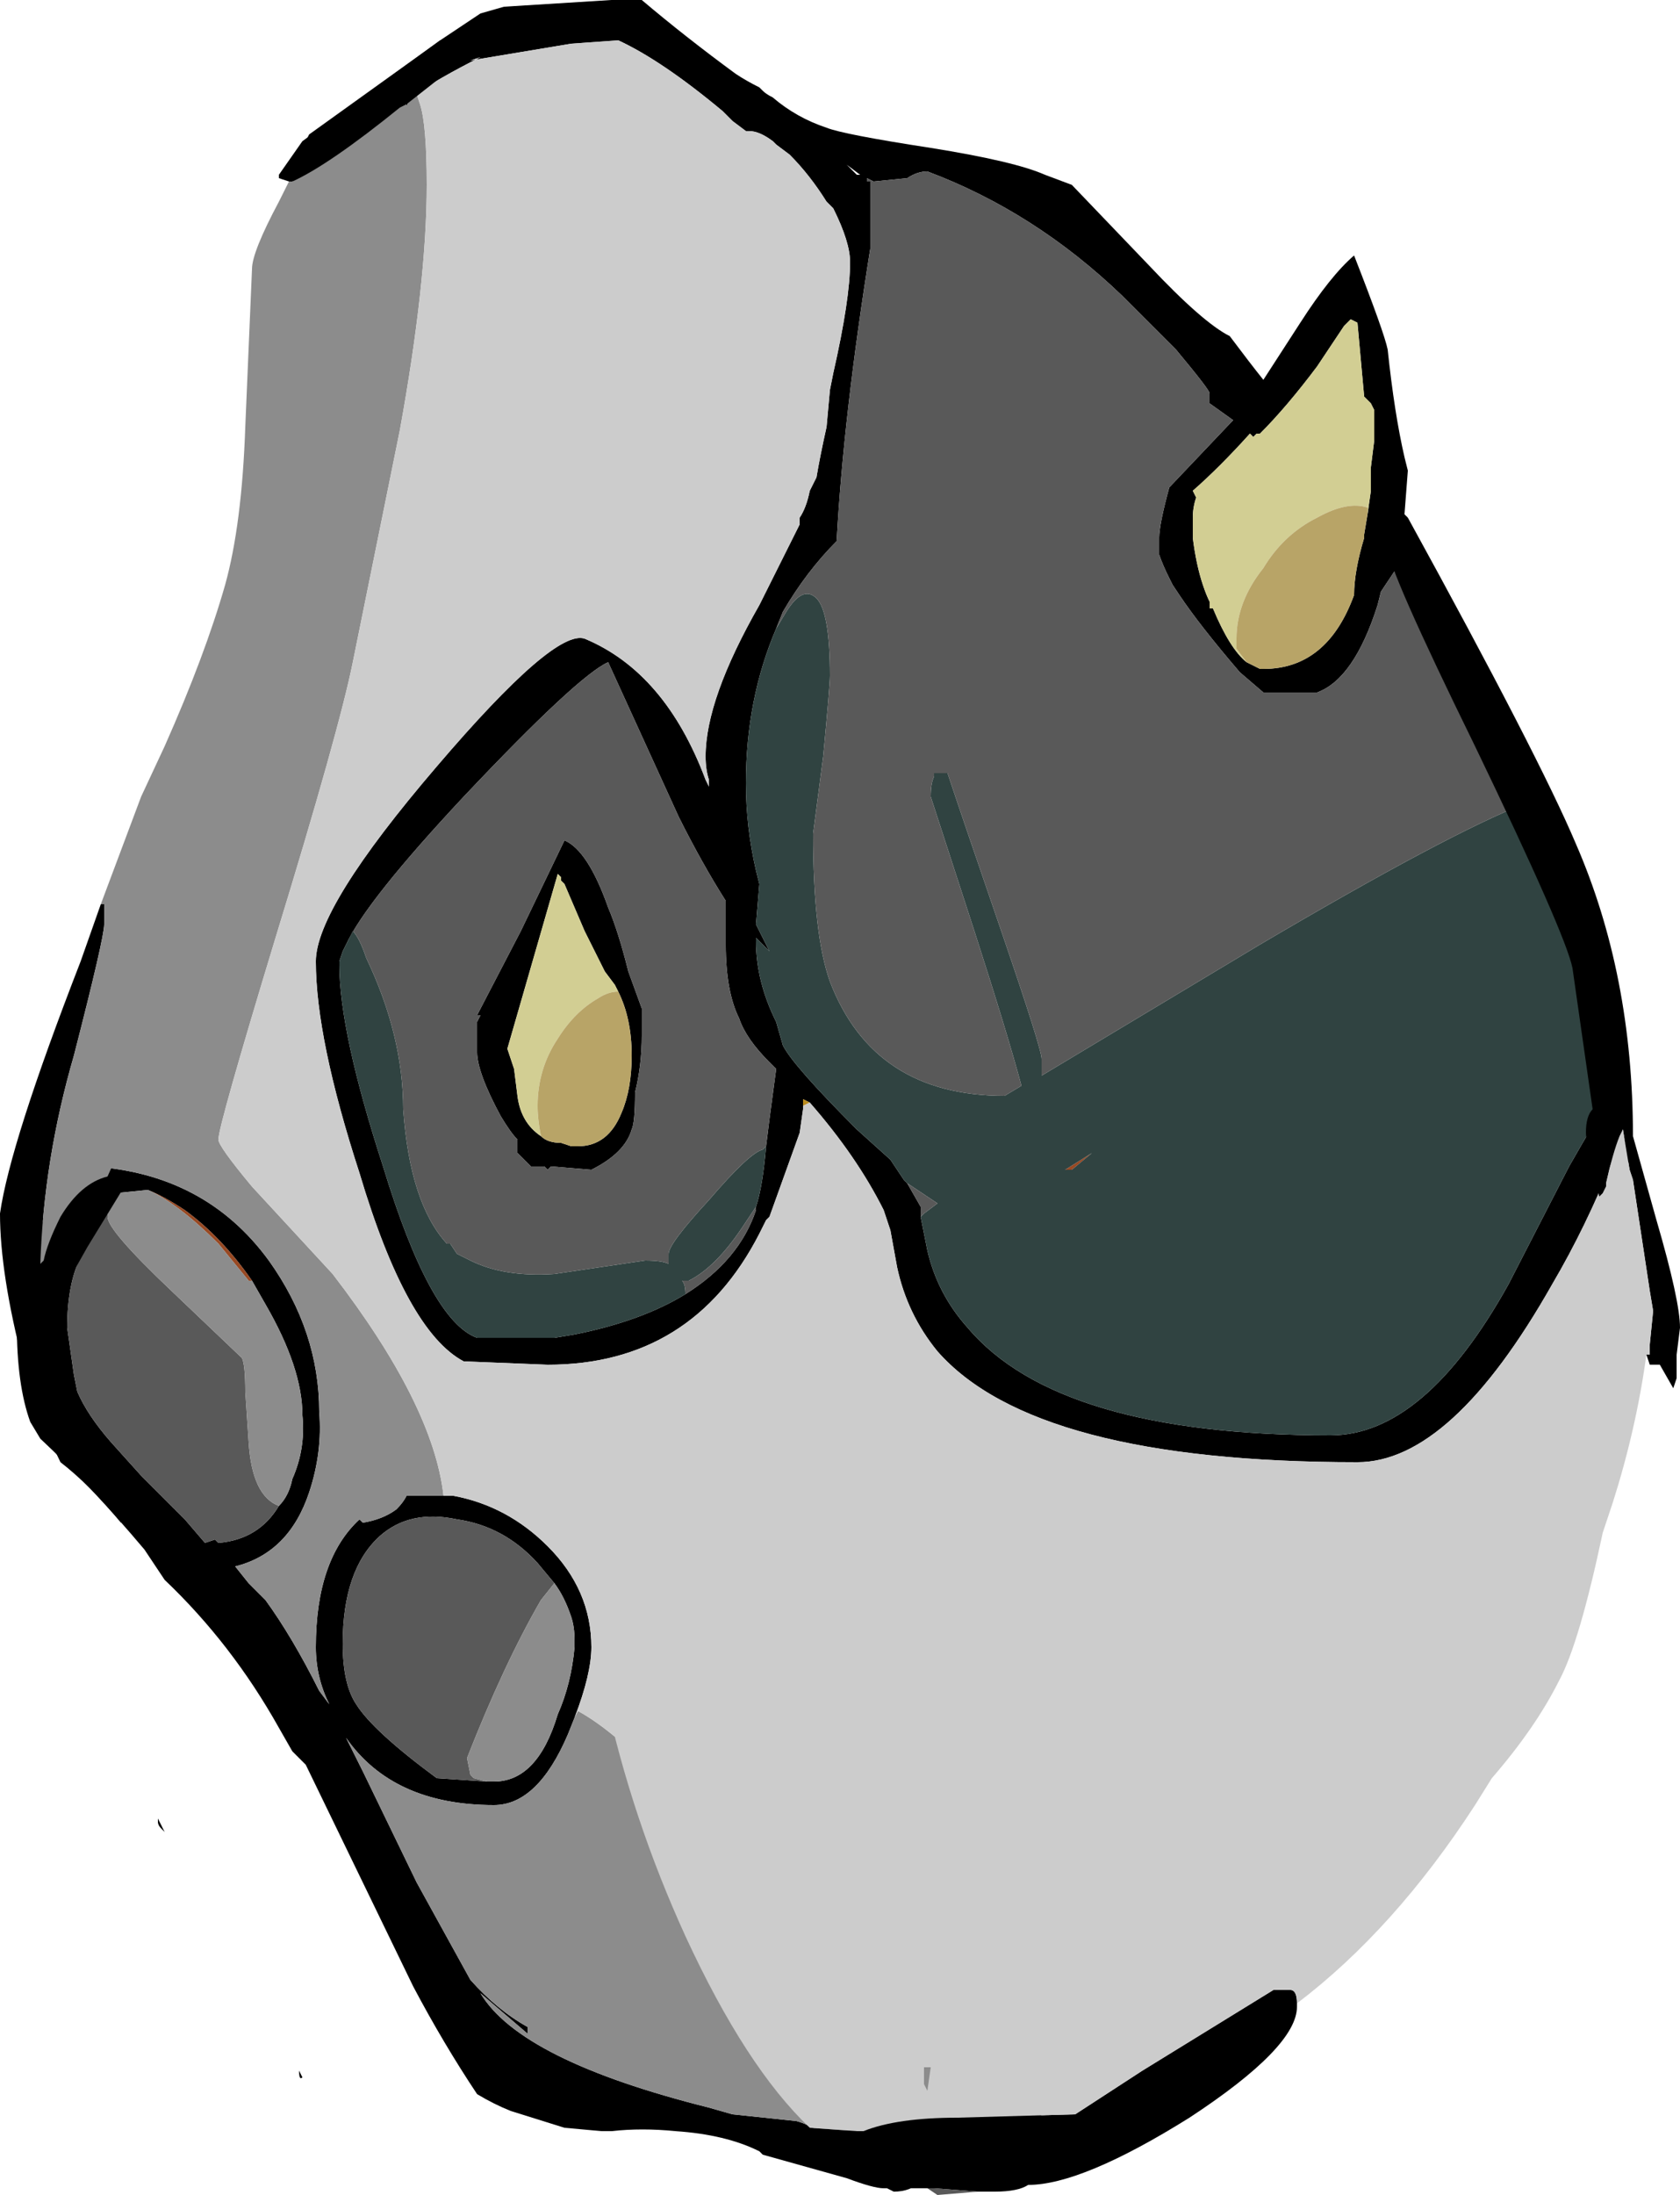 <?xml version="1.0" encoding="UTF-8" standalone="no"?>
<svg xmlns:ffdec="https://www.free-decompiler.com/flash" xmlns:xlink="http://www.w3.org/1999/xlink" ffdec:objectType="shape" height="32.65px" width="25.0px" xmlns="http://www.w3.org/2000/svg">
  <g transform="matrix(1.0, 0.0, 0.0, 1.0, 13.25, 29.8)">
    <path d="M11.0 -12.55 L6.0 -0.4 0.45 2.65 Q0.3 2.8 0.05 2.8 L-0.05 2.75 -0.1 2.75 Q-0.25 2.75 -0.65 2.6 L-1.9 2.25 -1.95 2.2 Q-2.45 1.95 -3.2 1.9 -3.7 1.85 -4.15 1.9 L-4.3 1.9 -4.85 1.85 -5.65 1.6 Q-5.9 1.5 -6.15 1.35 -6.65 0.6 -7.1 -0.25 L-8.7 -3.55 -8.9 -3.75 -9.1 -4.1 Q-9.8 -5.35 -10.8 -6.3 L-11.1 -6.75 Q-11.9 -7.7 -12.65 -8.4 L-12.8 -8.65 Q-13.0 -9.2 -13.0 -10.1 L-11.0 -18.05 Q-10.0 -20.35 -9.6 -21.85 L-8.85 -27.4 Q-8.75 -27.6 -8.65 -27.8 L-6.7 -29.2 -6.1 -29.6 -5.75 -29.7 -4.15 -29.8 -3.7 -29.8 Q-3.05 -29.25 -2.3 -28.7 -2.15 -28.6 -1.95 -28.5 L-1.9 -28.45 Q-1.85 -28.4 -1.75 -28.35 -1.4 -28.05 -0.95 -27.9 -0.7 -27.8 0.6 -27.6 1.85 -27.4 2.3 -27.2 L2.7 -27.05 3.85 -25.85 Q4.65 -25.0 5.05 -24.8 5.35 -24.4 5.55 -24.15 L6.1 -25.0 Q6.55 -25.7 6.9 -26.0 7.35 -24.85 7.4 -24.6 7.5 -23.65 7.65 -23.0 L7.7 -22.8 7.65 -22.15 7.7 -22.1 Q7.65 -22.05 7.65 -21.9 L8.55 -19.85 7.7 -21.1 7.5 -21.3 7.3 -21.0 7.25 -20.8 Q6.9 -19.7 6.35 -19.5 L5.55 -19.5 5.2 -19.8 Q4.6 -20.5 4.3 -20.95 L4.2 -21.1 4.15 -21.2 Q4.05 -21.4 4.0 -21.55 L4.0 -21.8 Q4.0 -22.0 4.15 -22.55 L5.1 -23.55 4.75 -23.8 4.75 -23.95 Q4.75 -24.0 4.25 -24.6 L3.45 -25.4 Q2.15 -26.65 0.55 -27.25 0.4 -27.25 0.25 -27.15 L-0.25 -27.1 -0.35 -27.15 -0.35 -27.1 -0.3 -27.1 -0.3 -26.1 Q-0.7 -23.6 -0.8 -21.75 -1.25 -21.3 -1.6 -20.7 L-1.7 -20.45 Q-2.15 -19.4 -2.15 -18.15 -2.15 -17.5 -2.0 -16.85 L-1.95 -16.65 -2.0 -16.05 -1.8 -15.65 -2.0 -15.85 -2.0 -15.8 Q-2.0 -15.2 -1.7 -14.6 L-1.6 -14.25 Q-1.45 -13.95 -0.5 -13.0 L0.0 -12.55 0.2 -12.25 0.25 -12.2 0.45 -11.85 0.45 -11.7 0.55 -11.2 Q0.7 -10.55 1.15 -10.05 2.5 -8.45 6.55 -8.45 7.95 -8.45 9.2 -10.7 L10.1 -12.45 Q10.5 -13.15 10.75 -13.55 L10.1 -16.35 10.9 -12.95 11.0 -12.55 M7.1 -22.15 L7.15 -22.5 7.15 -22.85 7.2 -23.25 7.2 -23.7 7.15 -23.8 7.05 -23.9 6.95 -25.0 6.85 -25.05 6.75 -24.95 6.35 -24.35 Q5.9 -23.75 5.5 -23.35 L5.45 -23.35 5.4 -23.3 5.35 -23.35 Q4.9 -22.85 4.5 -22.5 L4.55 -22.4 Q4.5 -22.25 4.5 -22.1 L4.5 -21.8 Q4.55 -21.4 4.65 -21.1 4.7 -20.95 4.75 -20.85 L4.75 -20.75 4.8 -20.75 Q5.05 -20.15 5.3 -19.95 5.4 -19.9 5.5 -19.85 L5.55 -19.85 Q6.5 -19.85 6.9 -20.95 6.9 -21.3 7.05 -21.8 L7.05 -21.85 7.1 -22.15 M3.7 0.0 L9.6 -7.1 10.75 -12.55 Q10.35 -11.55 9.85 -10.7 8.35 -8.05 6.95 -8.05 2.15 -8.05 0.7 -9.7 0.25 -10.25 0.1 -10.95 L0.0 -11.5 -0.1 -11.8 Q-0.5 -12.6 -1.2 -13.4 L-1.3 -13.45 -1.3 -13.35 -1.3 -13.3 -1.35 -12.95 -1.8 -11.7 -1.85 -11.65 -1.95 -11.45 Q-2.95 -9.5 -5.1 -9.5 L-6.35 -9.55 Q-7.2 -10.0 -7.9 -12.35 -8.55 -14.35 -8.55 -15.5 -8.55 -16.3 -6.75 -18.4 -5.0 -20.45 -4.55 -20.3 -3.35 -19.8 -2.75 -18.2 L-2.7 -18.1 -2.7 -18.2 Q-2.75 -18.35 -2.75 -18.55 -2.75 -19.4 -1.95 -20.8 -1.6 -21.5 -1.35 -22.0 L-1.35 -22.1 Q-1.25 -22.25 -1.2 -22.5 L-1.1 -22.7 Q-1.05 -23.0 -0.95 -23.45 L-0.9 -24.0 -0.85 -24.25 Q-0.6 -25.35 -0.6 -25.9 -0.6 -26.2 -0.85 -26.7 L-0.95 -26.8 Q-1.2 -27.2 -1.5 -27.5 L-1.7 -27.65 -1.75 -27.7 Q-1.95 -27.85 -2.1 -27.85 L-2.15 -27.85 -2.35 -28.0 -2.5 -28.15 Q-3.4 -28.9 -4.05 -29.2 L-4.75 -29.15 -6.25 -28.9 -6.1 -28.95 Q-6.7 -28.65 -7.15 -28.35 L-8.3 -25.3 -11.9 -12.45 Q-10.2 -12.35 -9.25 -11.05 -8.5 -10.0 -8.5 -8.8 -8.45 -8.2 -8.65 -7.6 -8.95 -6.7 -9.75 -6.5 L-9.55 -6.25 -9.3 -6.0 Q-8.9 -5.45 -8.5 -4.65 L-8.35 -4.45 Q-8.55 -4.85 -8.55 -5.3 -8.55 -6.6 -7.9 -7.2 L-7.85 -7.15 Q-7.55 -7.2 -7.35 -7.35 -7.25 -7.45 -7.2 -7.55 L-6.65 -7.55 -6.5 -7.55 Q-5.7 -7.4 -5.1 -6.8 -4.45 -6.15 -4.45 -5.3 -4.45 -4.9 -4.7 -4.25 L-4.8 -4.0 Q-5.25 -2.95 -5.9 -2.95 -7.4 -2.95 -8.1 -3.95 L-7.85 -3.45 -7.05 -1.8 -6.25 -0.35 Q-5.85 0.1 -5.4 0.35 L-5.4 0.45 -6.1 -0.15 Q-5.5 0.85 -2.7 1.55 L-2.35 1.65 -1.4 1.75 Q-1.2 1.8 -0.9 2.0 L2.4 0.7 2.7 0.55 3.7 0.0 M-0.65 -27.35 L-0.5 -27.2 -0.45 -27.2 -0.65 -27.35 M-6.1 -14.7 L-6.15 -14.7 -5.5 -15.95 -4.85 -17.3 Q-4.5 -17.15 -4.2 -16.3 -4.05 -15.95 -3.9 -15.35 L-3.7 -14.8 -3.7 -14.4 Q-3.7 -13.95 -3.8 -13.55 -3.8 -13.1 -3.85 -13.0 -3.95 -12.65 -4.45 -12.4 L-5.05 -12.45 -5.1 -12.4 -5.15 -12.45 -5.35 -12.45 -5.55 -12.65 -5.55 -12.85 Q-5.65 -12.95 -5.8 -13.2 -6.15 -13.85 -6.15 -14.15 L-6.15 -14.6 -6.1 -14.7 M-8.1 -15.75 L-8.15 -15.65 -8.2 -15.5 -8.2 -15.45 Q-8.2 -14.45 -7.55 -12.45 -6.85 -10.15 -6.15 -9.9 L-5.0 -9.9 -4.7 -9.95 Q-3.7 -10.15 -3.05 -10.55 -2.25 -11.05 -2.0 -11.8 L-2.0 -11.85 Q-1.9 -12.15 -1.85 -12.75 L-1.8 -13.15 -1.7 -13.9 -1.8 -14.0 Q-2.15 -14.35 -2.25 -14.65 -2.45 -15.05 -2.45 -15.75 L-2.45 -16.4 Q-2.8 -16.95 -3.15 -17.65 L-4.2 -19.95 Q-4.65 -19.75 -6.35 -17.95 -7.8 -16.4 -8.1 -15.75 M-4.05 -15.05 L-4.1 -15.15 -4.25 -15.35 -4.55 -15.95 -4.85 -16.65 -4.9 -16.7 -4.9 -16.75 -4.95 -16.8 -5.7 -14.2 -5.6 -13.9 -5.55 -13.5 Q-5.5 -13.1 -5.2 -12.9 -5.1 -12.8 -4.9 -12.8 L-4.75 -12.75 -4.65 -12.75 Q-4.2 -12.75 -4.0 -13.25 -3.85 -13.6 -3.85 -14.1 -3.85 -14.65 -4.05 -15.05 M-11.55 -12.05 L-12.05 -11.1 Q-12.25 -10.7 -12.25 -10.05 -12.2 -9.7 -12.15 -9.35 L-12.1 -9.1 Q-11.95 -8.75 -11.6 -8.35 L-11.15 -7.85 -10.5 -7.2 -10.2 -6.85 -10.05 -6.9 -10.0 -6.85 Q-9.4 -6.9 -9.1 -7.4 -8.95 -7.55 -8.9 -7.8 -8.7 -8.25 -8.75 -8.75 -8.75 -9.45 -9.3 -10.4 L-9.5 -10.75 Q-9.95 -11.4 -10.5 -11.8 -10.8 -12.0 -11.05 -12.1 L-11.55 -12.05 M-5.0 -6.25 L-5.25 -6.55 Q-5.75 -7.1 -6.45 -7.2 -7.15 -7.35 -7.6 -6.95 -8.15 -6.45 -8.15 -5.35 -8.15 -4.75 -7.95 -4.45 -7.7 -4.05 -6.75 -3.35 L-6.0 -3.3 -5.9 -3.3 Q-5.25 -3.3 -4.95 -4.3 -4.75 -4.75 -4.7 -5.3 L-4.7 -5.4 Q-4.7 -5.6 -4.75 -5.75 -4.85 -6.05 -5.0 -6.25 M-10.9 -2.75 L-10.8 -2.55 -10.85 -2.6 Q-10.9 -2.65 -10.9 -2.7 L-10.9 -2.75 M-8.8 1.0 L-8.75 1.1 Q-8.8 1.15 -8.8 1.0" fill="#000000" fill-rule="evenodd" stroke="none"/>
    <path d="M10.9 -12.95 L11.0 -12.55 10.9 -12.95 M2.7 -12.4 L2.6 -12.4 3.0 -12.65 2.7 -12.4 M-11.05 -12.1 Q-10.8 -12.0 -10.5 -11.8 -9.95 -11.4 -9.5 -10.75 L-9.55 -10.75 -10.0 -11.3 Q-10.6 -11.9 -11.05 -12.1" fill="#984923" fill-rule="evenodd" stroke="none"/>
    <path d="M-1.2 -13.4 L-1.3 -13.35 -1.3 -13.45 -1.2 -13.4 M2.7 0.55 L2.4 0.7 2.7 0.55" fill="#bb8c1e" fill-rule="evenodd" stroke="none"/>
    <path d="M5.3 -19.95 Q5.05 -20.15 4.8 -20.75 L4.75 -20.75 4.75 -20.85 Q4.7 -20.95 4.65 -21.1 4.55 -21.4 4.5 -21.8 L4.5 -22.1 Q4.5 -22.25 4.55 -22.4 L4.5 -22.5 Q4.9 -22.85 5.35 -23.35 L5.4 -23.3 5.45 -23.35 5.5 -23.35 Q5.9 -23.75 6.35 -24.35 L6.75 -24.95 6.85 -25.05 6.95 -25.0 7.05 -23.9 7.15 -23.8 7.2 -23.7 7.2 -23.25 7.15 -22.85 7.15 -22.5 7.1 -22.15 7.1 -22.25 Q6.8 -22.35 6.35 -22.1 5.85 -21.85 5.55 -21.35 5.15 -20.85 5.15 -20.3 L5.15 -20.15 5.3 -19.95 M-5.2 -12.9 Q-5.5 -13.1 -5.55 -13.5 L-5.6 -13.9 -5.7 -14.2 -4.95 -16.8 -4.9 -16.75 -4.9 -16.7 -4.85 -16.65 -4.55 -15.95 -4.25 -15.35 -4.1 -15.15 -4.05 -15.05 Q-4.2 -15.05 -4.35 -14.95 -4.7 -14.75 -4.95 -14.35 -5.25 -13.9 -5.25 -13.35 -5.25 -13.15 -5.2 -12.9" fill="#d2ce93" fill-rule="evenodd" stroke="none"/>
    <path d="M5.3 -19.95 L5.15 -20.15 5.15 -20.3 Q5.15 -20.85 5.55 -21.35 5.85 -21.85 6.35 -22.1 6.8 -22.35 7.1 -22.25 L7.1 -22.15 7.05 -21.85 7.05 -21.8 Q6.9 -21.3 6.9 -20.95 6.5 -19.85 5.55 -19.85 L5.5 -19.85 Q5.4 -19.9 5.3 -19.95 M-5.2 -12.9 Q-5.25 -13.15 -5.25 -13.35 -5.25 -13.9 -4.95 -14.35 -4.7 -14.75 -4.35 -14.95 -4.2 -15.05 -4.05 -15.05 -3.85 -14.65 -3.85 -14.1 -3.85 -13.6 -4.0 -13.25 -4.2 -12.75 -4.65 -12.75 L-4.75 -12.75 -4.9 -12.8 Q-5.1 -12.8 -5.2 -12.9" fill="#b8a467" fill-rule="evenodd" stroke="none"/>
    <path d="M9.45 -17.85 L10.1 -16.35 10.75 -13.55 Q10.5 -13.15 10.1 -12.45 L9.2 -10.7 Q7.95 -8.45 6.55 -8.45 2.5 -8.45 1.15 -10.05 0.7 -10.55 0.55 -11.2 L0.45 -11.7 0.5 -11.75 0.7 -11.9 0.25 -12.2 0.2 -12.25 0.0 -12.55 -0.5 -13.0 Q-1.45 -13.95 -1.6 -14.25 L-1.7 -14.6 Q-2.0 -15.2 -2.0 -15.8 L-2.0 -15.85 -1.8 -15.65 -2.0 -16.05 -1.95 -16.65 -2.0 -16.85 Q-2.15 -17.5 -2.15 -18.15 -2.15 -19.4 -1.7 -20.45 L-1.55 -20.7 Q-1.3 -21.1 -1.1 -20.9 -0.9 -20.7 -0.9 -19.75 -0.9 -19.6 -1.0 -18.55 L-1.15 -17.4 Q-1.15 -15.9 -0.9 -15.2 -0.25 -13.5 1.7 -13.5 L1.95 -13.65 Q1.75 -14.4 1.25 -15.95 L0.6 -17.95 Q0.6 -18.15 0.65 -18.25 L0.65 -18.3 0.85 -18.3 Q1.1 -17.55 1.65 -15.95 2.25 -14.2 2.25 -14.05 L2.25 -13.8 5.5 -15.75 Q8.3 -17.4 9.45 -17.85 M2.7 -12.4 L3.0 -12.65 2.6 -12.4 2.7 -12.4 M-8.1 -15.75 L-8.0 -15.95 Q-7.9 -15.85 -7.8 -15.55 -7.25 -14.4 -7.25 -13.3 -7.15 -11.9 -6.6 -11.3 L-6.55 -11.3 -6.45 -11.15 Q-6.35 -11.1 -6.25 -11.05 -5.75 -10.8 -5.0 -10.85 L-3.65 -11.05 Q-3.4 -11.05 -3.3 -11.0 L-3.3 -11.15 Q-3.3 -11.3 -2.7 -11.95 -2.1 -12.65 -1.9 -12.7 L-1.85 -12.75 Q-1.9 -12.15 -2.0 -11.85 L-2.2 -11.55 Q-2.6 -10.95 -3.0 -10.75 L-3.1 -10.75 Q-3.05 -10.7 -3.05 -10.55 -3.7 -10.15 -4.7 -9.95 L-5.0 -9.9 -6.15 -9.9 Q-6.85 -10.15 -7.55 -12.45 -8.2 -14.45 -8.2 -15.45 L-8.2 -15.5 -8.15 -15.65 -8.1 -15.75" fill="#304341" fill-rule="evenodd" stroke="none"/>
    <path d="M8.55 -19.85 L9.45 -17.85 Q8.3 -17.4 5.5 -15.75 L2.25 -13.8 2.25 -14.05 Q2.25 -14.2 1.65 -15.95 1.1 -17.55 0.85 -18.3 L0.65 -18.3 0.65 -18.25 Q0.6 -18.15 0.6 -17.95 L1.25 -15.95 Q1.75 -14.4 1.95 -13.65 L1.7 -13.5 Q-0.25 -13.5 -0.9 -15.2 -1.15 -15.9 -1.15 -17.4 L-1.0 -18.55 Q-0.9 -19.6 -0.9 -19.75 -0.9 -20.7 -1.1 -20.9 -1.3 -21.1 -1.55 -20.7 L-1.7 -20.45 -1.6 -20.7 Q-1.25 -21.3 -0.8 -21.75 -0.7 -23.6 -0.3 -26.1 L-0.3 -27.1 -0.35 -27.1 -0.35 -27.15 -0.25 -27.1 0.25 -27.15 Q0.4 -27.25 0.55 -27.25 2.15 -26.65 3.45 -25.4 L4.25 -24.6 Q4.75 -24.0 4.75 -23.95 L4.75 -23.8 5.1 -23.55 4.15 -22.55 Q4.0 -22.0 4.0 -21.8 L4.0 -21.55 Q4.05 -21.4 4.15 -21.2 L4.2 -21.1 4.3 -20.95 Q4.6 -20.5 5.2 -19.8 L5.55 -19.5 6.35 -19.5 Q6.9 -19.7 7.25 -20.8 L7.3 -21.0 7.5 -21.3 7.7 -21.1 8.55 -19.85 M0.25 -12.2 L0.7 -11.9 0.5 -11.75 0.45 -11.7 0.45 -11.85 0.25 -12.2 M-6.1 -14.7 L-6.15 -14.6 -6.15 -14.15 Q-6.15 -13.85 -5.8 -13.2 -5.65 -12.95 -5.55 -12.85 L-5.55 -12.65 -5.35 -12.45 -5.15 -12.45 -5.1 -12.4 -5.05 -12.45 -4.45 -12.4 Q-3.95 -12.65 -3.85 -13.0 -3.8 -13.1 -3.8 -13.55 -3.7 -13.95 -3.7 -14.4 L-3.7 -14.8 -3.9 -15.35 Q-4.05 -15.95 -4.2 -16.3 -4.5 -17.15 -4.85 -17.3 L-5.5 -15.95 -6.15 -14.7 -6.1 -14.7 M-1.85 -12.75 L-1.9 -12.7 Q-2.1 -12.65 -2.7 -11.95 -3.3 -11.3 -3.3 -11.15 L-3.3 -11.0 Q-3.4 -11.05 -3.65 -11.05 L-5.0 -10.85 Q-5.75 -10.8 -6.25 -11.05 -6.35 -11.1 -6.45 -11.15 L-6.55 -11.3 -6.6 -11.3 Q-7.15 -11.9 -7.25 -13.3 -7.25 -14.4 -7.8 -15.55 -7.9 -15.85 -8.0 -15.95 L-8.1 -15.75 Q-7.8 -16.4 -6.35 -17.95 -4.65 -19.75 -4.2 -19.95 L-3.15 -17.65 Q-2.8 -16.95 -2.45 -16.4 L-2.45 -15.75 Q-2.45 -15.05 -2.25 -14.65 -2.15 -14.35 -1.8 -14.0 L-1.7 -13.9 -1.8 -13.15 -1.85 -12.75 M-3.05 -10.55 Q-3.05 -10.7 -3.1 -10.75 L-3.0 -10.75 Q-2.6 -10.95 -2.2 -11.55 L-2.0 -11.85 -2.0 -11.8 Q-2.25 -11.05 -3.05 -10.55 M-9.1 -7.4 Q-9.4 -6.9 -10.0 -6.85 L-10.05 -6.9 -10.2 -6.85 -10.5 -7.2 -11.15 -7.85 -11.6 -8.35 Q-11.95 -8.75 -12.1 -9.1 L-12.15 -9.35 Q-12.2 -9.7 -12.25 -10.05 -12.25 -10.7 -12.05 -11.1 L-11.55 -12.05 Q-11.65 -11.95 -11.65 -11.7 -11.65 -11.5 -10.7 -10.6 L-9.65 -9.6 Q-9.6 -9.5 -9.6 -9.1 L-9.55 -8.35 Q-9.5 -7.55 -9.1 -7.4 M-6.0 -3.3 L-6.75 -3.35 Q-7.7 -4.05 -7.95 -4.45 -8.15 -4.75 -8.15 -5.35 -8.15 -6.45 -7.6 -6.95 -7.15 -7.35 -6.45 -7.2 -5.75 -7.1 -5.25 -6.55 L-5.0 -6.25 -5.2 -6.0 Q-5.75 -5.05 -6.3 -3.65 L-6.25 -3.4 -6.2 -3.35 -6.0 -3.3" fill="#595959" fill-rule="evenodd" stroke="none"/>
    <path d="M-7.15 -28.35 L-7.05 -28.4 -7.0 -28.25 Q-6.9 -27.95 -6.9 -27.05 -6.9 -25.6 -7.3 -23.4 L-8.0 -19.95 Q-8.2 -18.95 -9.15 -15.85 -10.0 -13.05 -10.0 -12.85 -10.0 -12.75 -9.5 -12.15 L-8.3 -10.85 Q-6.8 -8.9 -6.65 -7.55 L-7.2 -7.55 Q-7.25 -7.45 -7.35 -7.35 -7.55 -7.2 -7.85 -7.15 L-7.9 -7.2 Q-8.55 -6.6 -8.55 -5.3 -8.55 -4.85 -8.35 -4.45 L-8.5 -4.65 Q-8.9 -5.45 -9.3 -6.0 L-9.55 -6.25 -9.75 -6.5 Q-8.95 -6.7 -8.65 -7.6 -8.45 -8.2 -8.5 -8.8 -8.5 -10.0 -9.25 -11.05 -10.2 -12.35 -11.9 -12.45 L-8.3 -25.3 -7.15 -28.35 M-4.7 -4.25 L-4.65 -4.35 Q-4.1 -4.05 -3.35 -3.25 L3.7 0.0 2.7 0.55 2.4 0.7 -0.9 2.0 Q-1.2 1.8 -1.4 1.75 L-2.35 1.65 -2.7 1.55 Q-5.5 0.85 -6.1 -0.15 L-5.4 0.45 -5.4 0.35 Q-5.85 0.1 -6.25 -0.35 L-7.05 -1.8 -7.85 -3.45 -8.1 -3.95 Q-7.4 -2.95 -5.9 -2.95 -5.25 -2.95 -4.8 -4.0 L-4.7 -4.25 M-9.1 -7.4 Q-9.5 -7.55 -9.55 -8.35 L-9.6 -9.1 Q-9.6 -9.5 -9.65 -9.6 L-10.7 -10.6 Q-11.65 -11.5 -11.65 -11.7 -11.65 -11.95 -11.55 -12.05 L-11.05 -12.1 Q-10.6 -11.9 -10.0 -11.3 L-9.55 -10.75 -9.5 -10.75 -9.3 -10.4 Q-8.75 -9.45 -8.75 -8.75 -8.7 -8.25 -8.9 -7.8 -8.95 -7.55 -9.1 -7.4 M-6.0 -3.3 L-6.2 -3.35 -6.25 -3.4 -6.3 -3.65 Q-5.75 -5.05 -5.2 -6.0 L-5.0 -6.25 Q-4.85 -6.05 -4.75 -5.75 -4.7 -5.6 -4.7 -5.4 L-4.7 -5.3 Q-4.75 -4.75 -4.95 -4.3 -5.25 -3.3 -5.9 -3.3 L-6.0 -3.3" fill="#8c8c8c" fill-rule="evenodd" stroke="none"/>
    <path d="M-1.2 -13.4 Q-0.5 -12.6 -0.1 -11.8 L0.0 -11.5 0.1 -10.95 Q0.25 -10.25 0.7 -9.7 2.15 -8.05 6.95 -8.05 8.35 -8.05 9.85 -10.7 10.35 -11.55 10.75 -12.55 L9.6 -7.1 3.7 0.0 -3.35 -3.25 Q-4.1 -4.05 -4.65 -4.35 L-4.7 -4.25 Q-4.45 -4.9 -4.45 -5.3 -4.45 -6.15 -5.1 -6.8 -5.7 -7.4 -6.5 -7.55 L-6.65 -7.55 Q-6.8 -8.9 -8.3 -10.85 L-9.5 -12.15 Q-10.0 -12.75 -10.0 -12.85 -10.0 -13.05 -9.15 -15.85 -8.2 -18.95 -8.0 -19.95 L-7.3 -23.4 Q-6.9 -25.6 -6.9 -27.05 -6.9 -27.95 -7.0 -28.25 L-7.05 -28.4 -7.15 -28.35 Q-6.7 -28.65 -6.1 -28.95 L-6.25 -28.9 -4.75 -29.15 -4.05 -29.2 Q-3.4 -28.9 -2.5 -28.15 L-2.35 -28.0 -2.15 -27.85 -2.1 -27.85 Q-1.95 -27.85 -1.75 -27.7 L-1.7 -27.65 -1.5 -27.5 Q-1.2 -27.2 -0.95 -26.8 L-0.85 -26.7 Q-0.6 -26.2 -0.6 -25.9 -0.6 -25.35 -0.85 -24.25 L-0.9 -24.0 -0.95 -23.45 Q-1.05 -23.0 -1.1 -22.7 L-1.2 -22.5 Q-1.25 -22.25 -1.35 -22.1 L-1.35 -22.0 Q-1.6 -21.5 -1.95 -20.8 -2.75 -19.4 -2.75 -18.55 -2.75 -18.35 -2.7 -18.2 L-2.7 -18.1 -2.75 -18.2 Q-3.35 -19.8 -4.55 -20.3 -5.0 -20.45 -6.75 -18.4 -8.55 -16.3 -8.55 -15.5 -8.55 -14.35 -7.9 -12.35 -7.2 -10.0 -6.35 -9.55 L-5.1 -9.5 Q-2.95 -9.5 -1.95 -11.45 L-1.85 -11.65 -1.8 -11.7 -1.35 -12.95 -1.3 -13.3 -1.3 -13.35 -1.2 -13.4" fill="#cccccc" fill-rule="evenodd" stroke="none"/>
    <path d="M10.55 -12.0 Q10.35 -12.8 10.35 -12.95 10.35 -13.2 10.45 -13.3 L10.15 -15.4 Q10.05 -15.9 8.7 -18.7 7.4 -21.35 7.4 -21.65 7.4 -21.9 7.5 -22.0 7.55 -22.05 7.7 -22.1 9.65 -18.55 10.2 -17.25 11.05 -15.3 11.05 -12.9 L11.4 -11.65 Q11.75 -10.45 11.75 -10.05 L11.7 -9.65 Q11.7 -9.45 11.7 -9.3 L11.65 -9.15 11.45 -9.5 11.3 -9.5 11.25 -9.65 11.3 -9.65 11.3 -9.8 11.35 -10.3 11.3 -10.6 11.05 -12.25 11.0 -12.4 10.9 -13.0 10.85 -12.9 Q10.75 -12.65 10.65 -12.2 L10.65 -12.15 10.6 -12.05 10.55 -12.0 M6.05 0.0 L6.05 0.05 Q6.05 0.65 4.45 1.7 2.85 2.7 2.05 2.7 1.9 2.8 1.55 2.8 L1.3 2.8 0.65 2.75 0.55 2.75 -0.05 2.75 -0.1 2.7 -0.15 2.55 -0.2 2.55 Q-0.8 2.5 -1.1 2.35 L-1.6 2.05 -1.6 1.85 -1.2 1.85 -0.5 1.9 -0.4 1.9 Q0.1 1.7 1.0 1.7 L2.75 1.65 3.75 1.0 5.7 -0.2 5.95 -0.2 Q6.05 -0.2 6.05 0.0 M-8.95 -27.1 L-9.1 -27.15 -9.1 -27.2 -8.75 -27.7 -6.7 -29.2 -6.65 -29.2 -6.35 -29.25 Q-6.3 -29.2 -6.3 -29.0 -6.3 -28.95 -7.2 -28.25 L-7.3 -28.2 Q-8.35 -27.35 -8.9 -27.1 L-8.95 -27.1 M-11.65 -12.3 L-11.45 -12.35 -11.4 -12.15 -11.95 -11.25 -12.4 -10.45 -12.5 -10.45 -12.55 -10.6 Q-12.65 -10.7 -12.65 -10.9 L-12.6 -11.05 Q-12.55 -11.3 -12.35 -11.7 -12.05 -12.2 -11.65 -12.3 M-12.65 -11.0 L-12.65 -10.7 Q-12.65 -10.15 -12.2 -9.15 -11.6 -7.85 -11.45 -7.25 L-11.45 -7.15 Q-11.9 -7.7 -12.35 -8.05 -12.65 -8.65 -12.9 -9.5 -13.25 -10.85 -13.25 -11.75 -13.1 -12.8 -12.05 -15.5 L-11.75 -16.35 -11.7 -16.35 Q-11.7 -16.25 -11.7 -16.05 -11.7 -15.85 -12.15 -14.1 -12.6 -12.55 -12.65 -11.0" fill="#000000" fill-rule="evenodd" stroke="none"/>
    <path d="M1.3 2.8 L0.7 2.85 0.55 2.75 0.65 2.75 1.3 2.8" fill="#595959" fill-rule="evenodd" stroke="none"/>
    <path d="M-8.95 -27.1 L-8.9 -27.1 Q-8.35 -27.35 -7.3 -28.2 L-7.2 -28.25 Q-7.15 -27.85 -7.15 -27.25 -7.15 -27.15 -7.8 -24.65 -8.55 -21.7 -9.3 -19.05 -10.75 -14.25 -11.65 -12.3 -12.05 -12.2 -12.35 -11.7 -12.55 -11.3 -12.6 -11.05 L-12.65 -11.0 Q-12.6 -12.55 -12.15 -14.1 -11.7 -15.85 -11.7 -16.05 -11.7 -16.25 -11.7 -16.35 L-11.75 -16.35 -11.15 -17.95 -10.8 -18.7 Q-10.2 -20.05 -9.9 -21.1 -9.65 -22.0 -9.6 -23.45 L-9.5 -25.8 Q-9.5 -26.05 -9.1 -26.8 L-8.95 -27.1" fill="#8c8c8c" fill-rule="evenodd" stroke="none"/>
    <path d="M11.25 -9.65 Q11.1 -8.55 10.75 -7.45 L10.6 -7.0 Q10.25 -5.35 9.95 -4.8 9.6 -4.1 8.95 -3.35 L8.7 -2.95 Q7.5 -1.1 6.05 0.0 6.05 -0.2 5.95 -0.2 L5.7 -0.2 3.75 1.0 2.75 1.65 1.0 1.7 Q0.1 1.7 -0.4 1.9 L-0.5 1.9 -1.2 1.85 Q-2.15 0.95 -3.05 -1.0 -3.85 -2.75 -4.25 -4.6 L-4.25 -4.75 -4.2 -4.85 Q-3.7 -4.7 -3.5 -4.55 -3.45 -4.75 -3.35 -4.95 -3.15 -5.35 -2.8 -5.35 -2.1 -5.35 -0.35 -4.45 1.25 -3.65 1.5 -3.35 3.35 -3.05 4.7 -3.35 6.4 -3.75 7.4 -5.2 L8.05 -6.1 8.7 -7.05 Q8.95 -7.55 9.45 -9.05 9.85 -10.35 10.2 -10.75 10.35 -11.5 10.55 -11.95 L10.55 -12.0 10.6 -12.05 10.65 -12.15 10.65 -12.2 Q10.75 -12.65 10.85 -12.9 L10.9 -13.0 11.0 -12.4 11.05 -12.25 11.3 -10.6 11.35 -10.3 11.3 -9.8 11.3 -9.65 11.25 -9.65 M0.15 -2.75 Q-0.35 -3.4 -0.7 -3.4 -0.3 -2.9 0.8 -1.95 2.1 -0.8 2.65 -0.8 3.1 -0.8 4.0 -1.45 L5.1 -2.3 5.35 -2.45 2.9 -2.3 1.25 -2.15 Q0.6 -2.15 0.15 -2.75 M0.55 1.3 L0.6 0.95 0.5 0.95 0.5 1.2 0.55 1.3" fill="#cccccc" fill-rule="evenodd" stroke="none"/>
  </g>
</svg>
